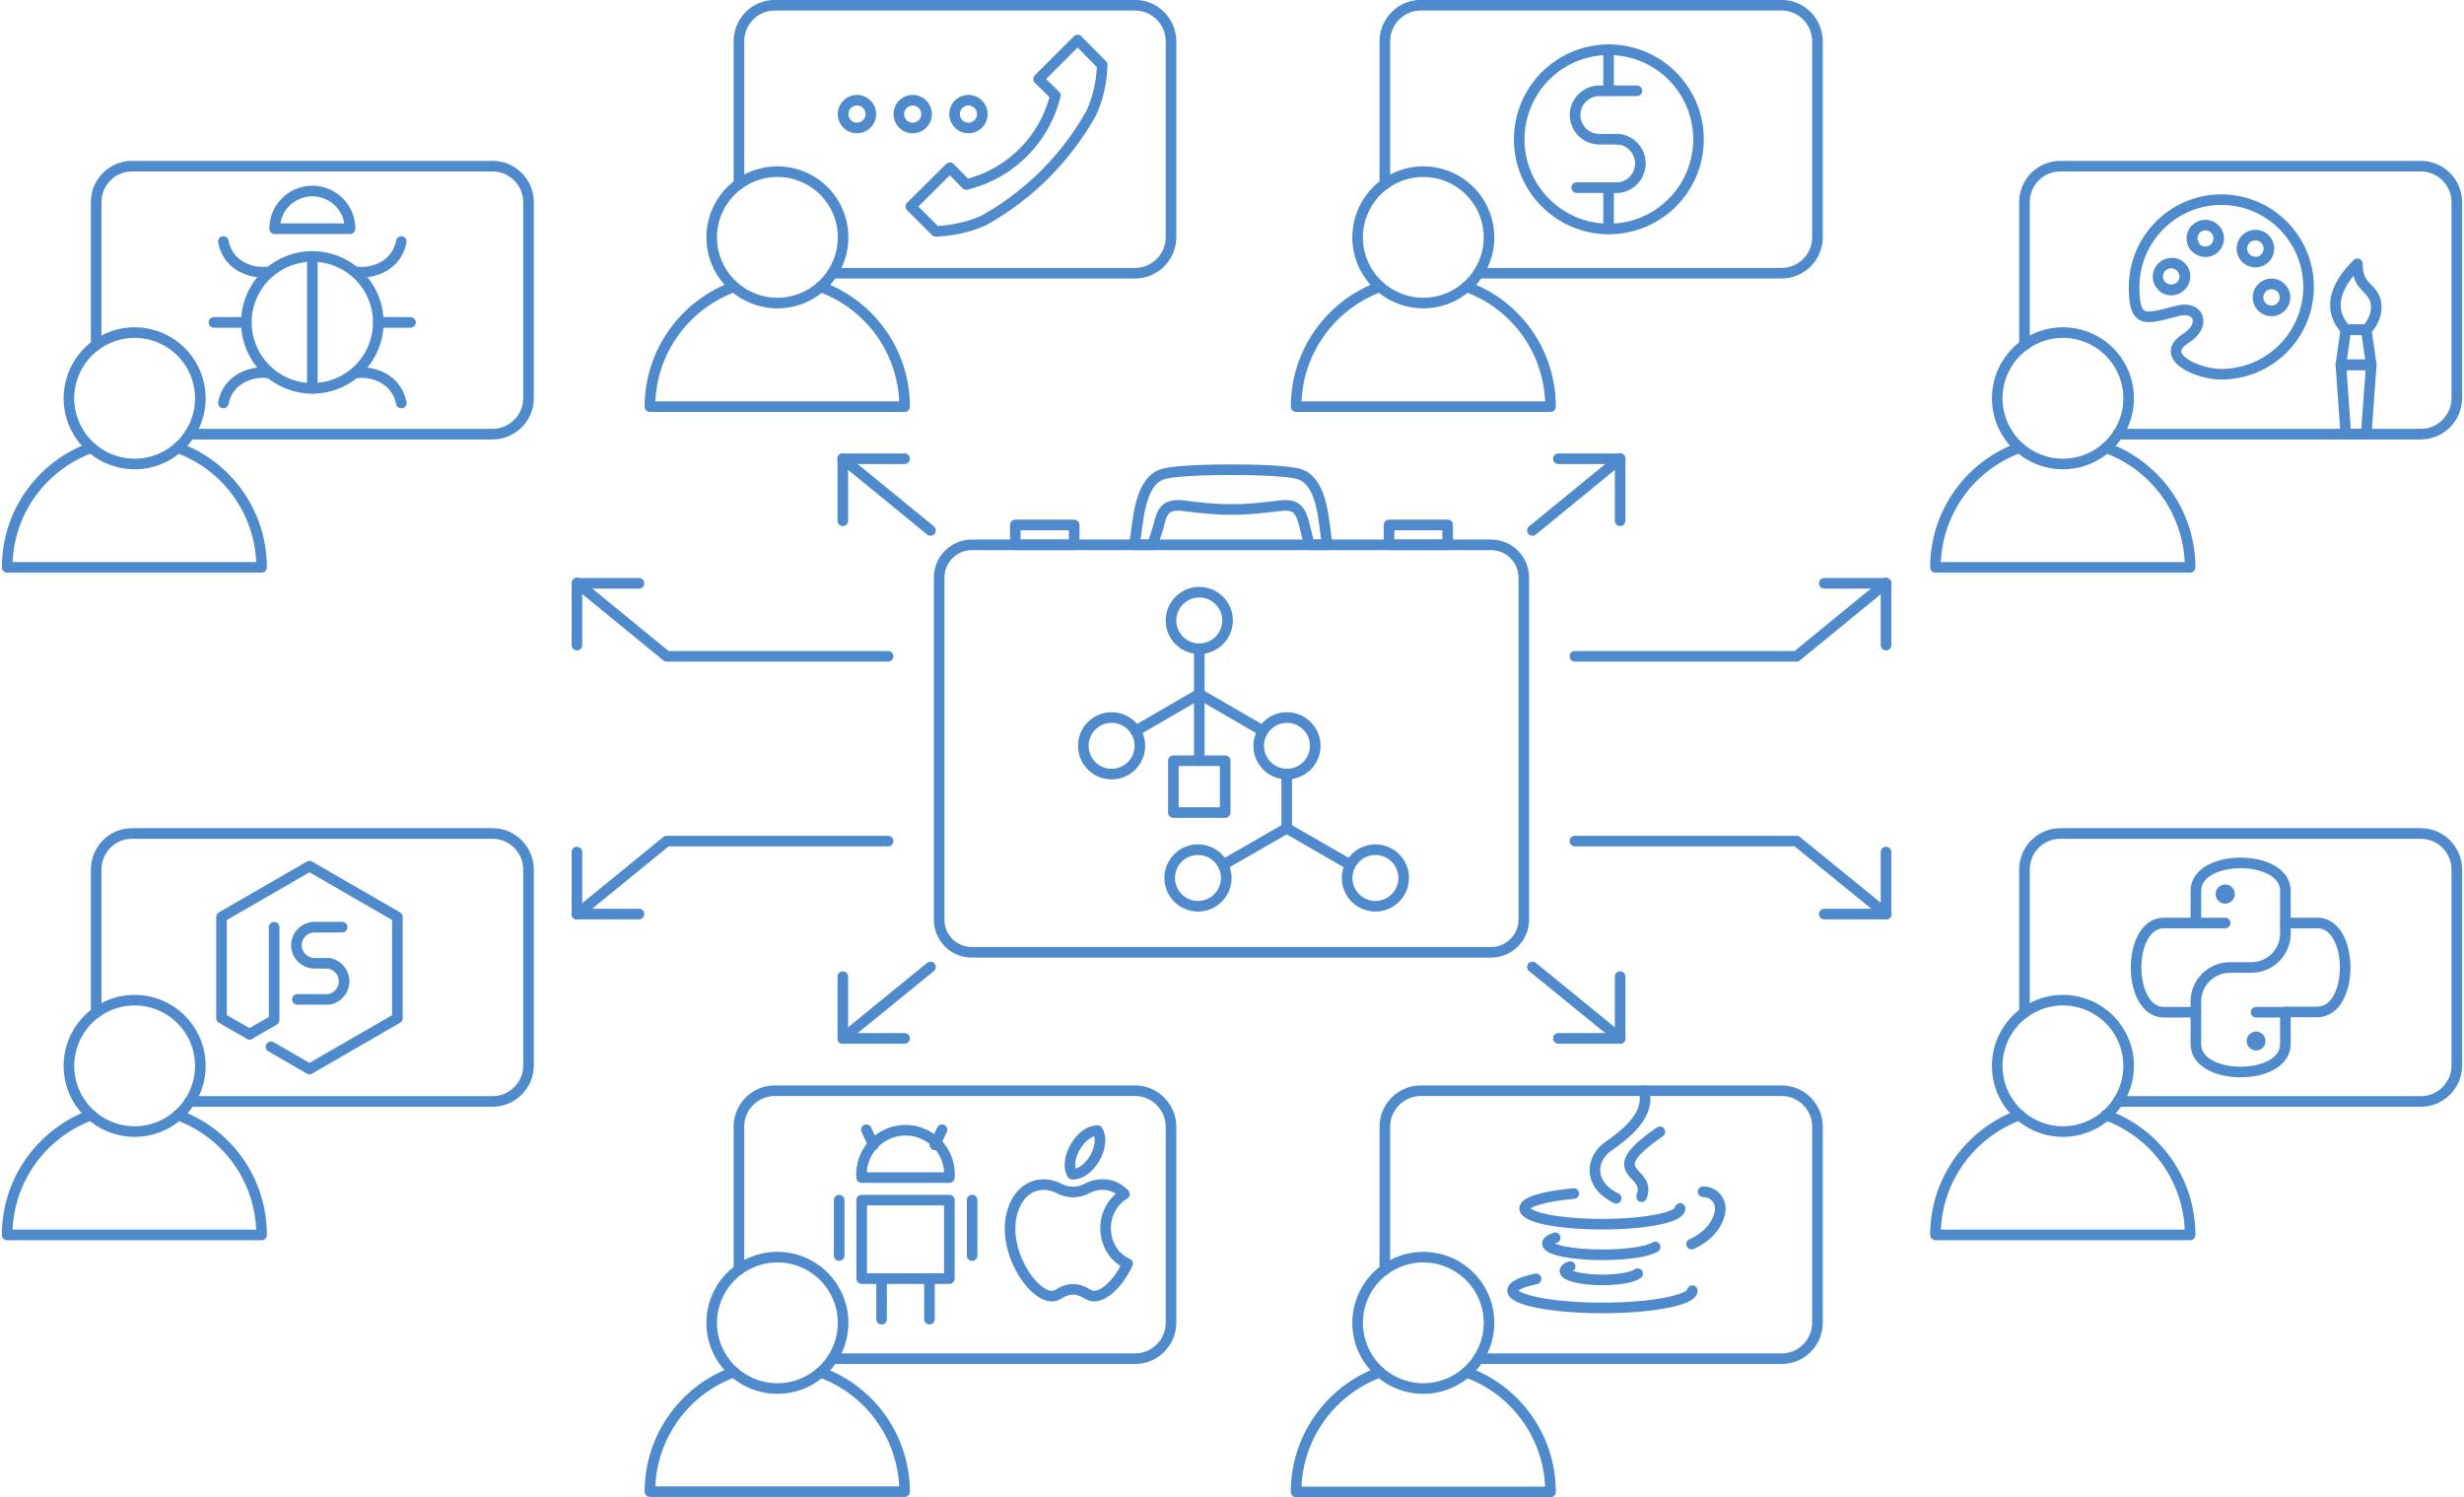 <!DOCTYPE svg PUBLIC "-//W3C//DTD SVG 1.1//EN" "http://www.w3.org/Graphics/SVG/1.1/DTD/svg11.dtd"><svg xmlns="http://www.w3.org/2000/svg" width="232" height="141" viewBox="0 0 94 57.22" shape-rendering="geometricPrecision" text-rendering="geometricPrecision" image-rendering="optimizeQuality" fill-rule="evenodd" clip-rule="evenodd"><defs><style>.str0{stroke:#4f8bcc;stroke-width:.405;stroke-linecap:round;stroke-linejoin:round}.fil0{fill:none}.fil1,.fil2{fill:#4f8bcc}.fil1{fill-rule:nonzero}</style></defs><g id="Layer_x0020_1"><g id="_357181480"><path id="_551099280" class="fil0 str0" d="M6.72 42.61a4.86 4.86 0 0 1 3.2 4.58H.2c0-2.1 1.34-3.9 3.21-4.58"/><path id="_551099808" class="fil0 str0" d="M3.6 38.7v-5.47c0-.76.61-1.38 1.37-1.38h13.78c.75 0 1.37.62 1.37 1.38v7.49c0 .75-.62 1.37-1.37 1.37H7.17"/><path id="_551099304" class="fil0 str0" d="M5.07 38.22a2.51 2.51 0 1 1 0 5.02 2.51 2.51 0 0 1 0-5.02z"/><path id="_551099232" class="fil0 str0" d="M9.46 39.52l-1.07-.61v-3.87l1.68-.97 1.68-.97 1.68.97 1.68.97v3.87l-1.68.97-1.68.97-1.47-.85"/><path id="_551098728" class="fil0 str0" d="M12.48 36.81h-.53a.7.7 0 0 1-.7-.69.7.7 0 0 1 .7-.69H13"/><path id="_551098680" class="fil0 str0" d="M12.49 36.81a.7.7 0 0 1 0 1.38h-1.2"/><path id="_551098560" class="fil0 str0" d="M9.46 39.52l.94-.54v-3.55"/><path id="_551099112" class="fil0 str0" d="M37.06 20.82H56.9c.69 0 1.25.56 1.25 1.25v13.07c0 .69-.56 1.25-1.25 1.25H37.06c-.7 0-1.25-.56-1.25-1.25V22.07c0-.69.56-1.25 1.25-1.25z"/><path id="_551098872" class="fil0 str0" d="M38.72 20.82h2.25v-.76h-2.25z"/><path id="_551098056" class="fil0 str0" d="M55.24 20.82H53v-.76h2.24z"/><path id="_551098032" class="fil0 str0" d="M46.98 19.47c-.67 0-1.23-.07-1.8-.14-.73-.09-.85.18-1 .82l-.21.67h-.7c.15-.83.16-2.3 1-2.67.42-.19 2.15-.2 2.69-.2s2.27.01 2.7.2c.83.38.84 1.84.98 2.67h-.69l-.16-.67c-.16-.64-.28-.91-1-.82-.58.07-1.14.14-1.8.14z"/><path id="_551098272" class="fil0 str0" d="M45.75 29.07v-4.28"/><path id="_551098104" class="fil0 str0" d="M45.75 22.63a1.08 1.08 0 1 1 0 2.16 1.08 1.08 0 0 1 0-2.16z"/><path id="_551097600" class="fil0 str0" d="M44.76 29.07h1.98v1.98h-1.98z"/><path id="_551097672" class="fil0 str0" d="M49.1 27.42a1.08 1.08 0 1 0 0 2.16 1.08 1.08 0 0 0 0-2.16z"/><path id="_551098296" class="fil0 str0" d="M49.09 31.65v-2.07"/><path id="_551097360" class="fil0 str0" d="M51.52 33.05l-2.43-1.4"/><path id="_551097288" class="fil0 str0" d="M52.48 32.47a1.08 1.08 0 1 0 0 2.16 1.08 1.08 0 0 0 0-2.16z"/><path id="_551096976" class="fil0 str0" d="M46.66 33.05l2.43-1.4"/><path id="_551097120" class="fil0 str0" d="M45.7 32.47a1.08 1.08 0 1 1 0 2.16 1.08 1.08 0 0 1 0-2.16z"/><path id="_551096904" class="fil0 str0" d="M48.18 27.93l-2.43-1.41"/><path id="_551097240" class="fil0 str0" d="M42.4 27.42a1.08 1.08 0 1 1 0 2.16 1.08 1.08 0 0 1 0-2.16z"/><path id="_551097168" class="fil0 str0" d="M43.32 27.93l2.43-1.41"/><path id="_551096688" class="fil0 str0" d="M6.72 17.11a4.86 4.86 0 0 1 3.2 4.57H.2c0-2.1 1.34-3.9 3.21-4.57"/><path id="_551096664" class="fil0 str0" d="M3.6 13.19V7.72c0-.75.61-1.37 1.37-1.37h13.78c.75 0 1.37.62 1.37 1.37v7.5c0 .75-.62 1.37-1.37 1.37H7.17"/><path id="_551096616" class="fil0 str0" d="M5.07 12.71a2.51 2.51 0 1 1 0 5.02 2.51 2.51 0 0 1 0-5.02z"/><path id="_551096352" class="fil0 str0" d="M80.4 42.61a4.87 4.87 0 0 1 3.21 4.58h-9.73c0-2.1 1.34-3.9 3.21-4.58"/><path id="_551096400" class="fil0 str0" d="M77.28 38.7v-5.47c0-.76.61-1.38 1.37-1.38h13.78c.75 0 1.37.62 1.37 1.38v7.49c0 .75-.62 1.37-1.37 1.37H80.85"/><path id="_551095656" class="fil0 str0" d="M78.75 38.22a2.51 2.51 0 1 1 0 5.02 2.51 2.51 0 0 1 0-5.02z"/><g><path id="_551095944" class="fil0 str0" d="M80.4 17.11a4.87 4.87 0 0 1 3.21 4.57h-9.73c0-2.1 1.34-3.9 3.21-4.57"/><path id="_551095920" class="fil0 str0" d="M77.28 13.19V7.72c0-.75.61-1.37 1.37-1.37h13.78c.75 0 1.37.62 1.37 1.37v7.5c0 .75-.62 1.37-1.37 1.37H80.85"/><path id="_551095800" class="fil0 str0" d="M78.75 12.71a2.51 2.51 0 1 1 0 5.02 2.51 2.51 0 0 1 0-5.02z"/></g><g><path id="_551094936" class="fil0 str0" d="M31.28 52.44A4.87 4.87 0 0 1 34.49 57h-9.73c0-2.1 1.34-3.9 3.21-4.57"/><path id="_551094720" class="fil0 str0" d="M28.16 48.52v-5.47c0-.75.61-1.37 1.37-1.37H43.3c.75 0 1.37.62 1.37 1.37v7.5c0 .75-.62 1.37-1.37 1.37H31.73"/><path id="_551094792" class="fil0 str0" d="M29.63 48.04a2.51 2.51 0 1 1 0 5.02 2.51 2.51 0 0 1 0-5.02z"/></g><g><path id="_551094624" class="fil0 str0" d="M55.97 52.44a4.86 4.86 0 0 1 3.2 4.57h-9.72c0-2.1 1.34-3.9 3.2-4.57"/><path id="_551094912" class="fil0 str0" d="M52.84 48.52v-5.47c0-.75.62-1.37 1.37-1.37H68c.76 0 1.37.62 1.37 1.37v7.5c0 .75-.61 1.37-1.37 1.37H56.42"/><path id="_551094984" class="fil0 str0" d="M54.31 48.04a2.51 2.51 0 1 1 0 5.02 2.51 2.51 0 0 1 0-5.02z"/></g><g><path id="_551094144" class="fil0 str0" d="M60.06 45.61c-1.13.1-1.88.32-1.88.57 0 .34 1.33.6 2.97.6 1.64 0 2.97-.26 2.97-.6"/><path id="_551094072" class="fil0 str0" d="M61.68 45.79c-1.12-.55-.94-1.54-.32-1.97.68-.48 1.64-1.21 1.38-2.14"/><path id="_551094048" class="fil0 str0" d="M62.65 45.73c.28-.68-.53-.82-.46-1.3.03-.25.32-.6 1.16-1.18"/><path id="_551094216" class="fil0 str0" d="M58.62 48.87c-.58.12-.9.28-.9.45 0 .36 1.53.66 3.43.66 1.9 0 3.44-.3 3.44-.66"/><path id="_551093784" class="fil0 str0" d="M59.35 47.3c-.2.07-.3.14-.3.22 0 .24.95.43 2.1.43.93 0 1.74-.12 2.02-.3"/><path id="_551093904" class="fil0 str0" d="M65 45.54c.42 0 .76.37.63.86-.22.82-1.07 1.14-1.07 1.14"/><path id="_551093592" class="fil0 str0" d="M59.92 48.4c-.13.04-.2.1-.2.17 0 .18.64.34 1.42.34.63 0 1.18-.1 1.36-.24"/></g><g><path id="_551093448" class="fil0 str0" d="M31.28 10.96a4.87 4.87 0 0 1 3.21 4.58h-9.73c0-2.1 1.34-3.9 3.21-4.58"/><path id="_551093280" class="fil0 str0" d="M28.16 7.04V1.58c0-.76.61-1.38 1.37-1.38H43.3c.75 0 1.37.62 1.37 1.38v7.49c0 .75-.62 1.37-1.37 1.37H31.73"/><path id="_551093328" class="fil0 str0" d="M29.63 6.56a2.51 2.51 0 1 1 0 5.02 2.51 2.51 0 0 1 0-5.02z"/></g><g><path id="_551092920" class="fil0 str0" d="M55.97 10.96a4.86 4.86 0 0 1 3.2 4.58h-9.72c0-2.1 1.34-3.9 3.2-4.58"/><path id="_551092728" class="fil0 str0" d="M52.84 7.04V1.58c0-.76.62-1.38 1.37-1.38H68c.76 0 1.37.62 1.37 1.38v7.49c0 .75-.61 1.37-1.37 1.37H56.42"/><path id="_551092824" class="fil0 str0" d="M54.31 6.56a2.51 2.51 0 1 1 0 5.02 2.51 2.51 0 0 1 0-5.02z"/></g><g><path id="_551092632" class="fil0 str0" d="M40.25 3.65l-.64-.63 1.49-1.49.94.95s0 .96-.42 1.84a10.62 10.62 0 0 1-4.1 4.1c-.88.41-1.84.42-1.84.42l-.95-.95 1.49-1.48.63.64a4.64 4.64 0 0 0 3.4-3.4z"/><path id="_551092392" class="fil0 str0" d="M36.93 3.83a.53.53 0 1 1 0 1.06.53.53 0 0 1 0-1.06z"/><path id="_551092320" class="fil0 str0" d="M34.8 3.83a.53.53 0 1 1 0 1.06.53.53 0 0 1 0-1.06z"/><path id="_551091888" class="fil0 str0" d="M32.67 3.83a.53.53 0 1 1 0 1.06.53.53 0 0 1 0-1.06z"/></g><g><path id="_551092200" class="fil0 str0" d="M61.4 1.9a3.42 3.42 0 1 1 0 6.85 3.42 3.42 0 0 1 0-6.85z"/><path id="_551091744" class="fil0 str0" d="M61.75 5.32h-.71a.93.93 0 0 1-.93-.93c0-.5.42-.92.93-.92h1.43"/><path id="_551091528" class="fil0 str0" d="M61.77 5.32a.93.93 0 0 1 0 1.85h-1.6"/><path id="_551091720" class="fil0 str0" d="M61.39 3.47V1.9"/><path id="_551092176" class="fil0 str0" d="M61.39 8.74V7.18"/></g><path id="_551091192" class="fil0 str0" d="M84.8 7.63a3.33 3.33 0 0 1 0 6.67c-.9 0-2.45-.68-1.34-1.38.76-.49.51-1.25-.33-1.04-1.2.3-1.66.54-1.66-.91 0-1.84 1.5-3.34 3.33-3.34z"/><path id="_551091024" class="fil1" d="M82.9 9.85a.71.71 0 0 1 .5 1.22l-.01.01a.71.71 0 0 1-1 0l-.01-.02a.71.71 0 0 1 .51-1.2zm.21.5a.31.31 0 0 0-.45.43h.01a.31.31 0 0 0 .43.01h.01l.14.14-.14-.14a.31.31 0 0 0 0-.44zm.28.73a.2.2 0 0 1-.28 0m-.73-.02a.2.2 0 0 1 0-.27"/><path id="_551091216" class="fil1" d="M84.2 8.4a.71.71 0 1 1-.51 1.21h-.01a.71.71 0 0 1 0-1l.02-.01a.7.7 0 0 1 .5-.2zm.21.49a.31.31 0 0 0-.43 0 .31.31 0 0 0 0 .43l-.15.15.14-.14a.31.31 0 1 0 .44-.44zm-.73.71a.2.2 0 0 1 0-.27m.02-.73a.2.2 0 0 1 .27 0"/><path id="_551090712" class="fil0 str0" d="M86.62 9.5a.51.51 0 1 1-1.03 0 .51.51 0 0 1 1.03 0z"/><path id="_551091288" class="fil0 str0" d="M86.72 11.88a.51.51 0 1 1 0-1.03.51.51 0 0 1 0 1.03z"/><g><path id="_551090808" class="fil0 str0" d="M82.6 35.27h1.23v-1.23c0-1.42 3.42-1.42 3.42 0v1.23h1.22c1.42 0 1.42 3.4 0 3.4h-1.22v1.23c0 1.42-3.42 1.42-3.42 0v-1.22h-1.22c-1.42 0-1.42-3.41 0-3.41z"/><path id="_551090904" class="fil0 str0" d="M83.83 38.68v-.42c0-.7.58-1.29 1.3-1.29h.83c.7 0 1.29-.58 1.29-1.29v-.41"/><path id="_551090160" class="fil0 str0" d="M83.83 35.27h1.12"/><path id="_551090280" class="fil2" d="M84.95 33.8a.36.36 0 1 1 0 .73.36.36 0 0 1 0-.73z"/><path id="_551090232" class="fil0 str0" d="M87.25 38.68h-1.12"/><path id="_551090256" class="fil2" d="M86.13 40.14a.36.36 0 1 1 0-.72.36.36 0 0 1 0 .72z"/></g><path id="_551090328" class="fil0 str0" d="M90.34 12.6h-.78l-.19 1.34h1.16z"/><path id="_551089200" class="fil0 str0" d="M90.34 16.59h-.78l-.19-2.65h1.16z"/><path id="_551089560" class="fil0 str0" d="M90 10.08c0 .93.56.86.7 1.45.13.6-.34 1.07-.34 1.07h-.8c-.8-.88-.26-1.83.44-2.52z"/><g><path id="_551089536" class="fil0 str0" d="M11.86 9.8a2.52 2.52 0 1 1 0 5.04 2.52 2.52 0 0 1 0-5.04z"/><path id="_551089512" class="fil0 str0" d="M11.86 14.84V9.8"/><path id="_551089464" class="fil0 str0" d="M11.86 8.74h-1.44a1.44 1.44 0 0 1 2.88 0h-1.44z"/><path id="_551089848" class="fil0 str0" d="M8.46 9.23c.17.92 1.06 1.24 1.7 1.16"/><path id="_551089416" class="fil0 str0" d="M8.1 12.32h1.23"/><path id="_551089872" class="fil0 str0" d="M15.61 12.32h-1.23"/><path id="_551089392" class="fil0 str0" d="M8.46 15.4c.17-.91 1.06-1.23 1.7-1.15"/><path id="_551088768" class="fil0 str0" d="M15.26 9.23c-.18.92-1.06 1.24-1.71 1.16"/><path id="_551088936" class="fil0 str0" d="M15.26 15.4c-.18-.91-1.06-1.23-1.71-1.15"/></g><g><path id="_551088912" class="fil0 str0" d="M32.85 45.86h3.35v3h-3.35z"/><path id="_551088528" class="fil0 str0" d="M34.53 45h-1.68a1.68 1.68 0 1 1 3.35 0h-1.67z"/><path id="_551088408" class="fil0 str0" d="M37.07 47.98v-2.12"/><path id="_551088384" class="fil0 str0" d="M31.99 47.98v-2.12"/><path id="_551088480" class="fil0 str0" d="M35.44 50.41v-1.55"/><path id="_551088216" class="fil0 str0" d="M33.61 50.41v-1.55"/><path id="_551087832" class="fil0 str0" d="M35.65 43.75l.27-.58"/><path id="_551088000" class="fil0 str0" d="M33.3 43.75l-.27-.58"/><path id="_551087712" class="fil0 str0" d="M40.93 45.55c-.2 0-.38-.05-.55-.14-.59-.31-1.44-.16-1.76.86-.5 1.58.99 3.64 1.72 3.2.22-.14.4-.2.59-.2.18 0 .36.06.58.2.43.25 1.1-.33 1.5-1.18-.5-.22-.84-.74-.84-1.36 0-.56.29-1.04.72-1.3-.4-.43-.99-.45-1.42-.22-.17.09-.36.14-.54.14z"/><path id="_551087952" class="fil0 str0" d="M41.86 43.2c.16.23.12.66-.1 1.05-.23.4-.58.64-.86.62-.15-.22-.12-.65.11-1.04.23-.4.58-.64.85-.62z"/></g><g><path id="_357184648" class="fil0 str0" d="M33.86 32.14H25.4l-3.42 2.79"/><path id="_357184600" class="fil0 str0" d="M35.48 36.95l-3.35 2.73"/><path id="_357184264" class="fil0 str0" d="M34.49 39.68h-2.36"/><path id="_357184240" class="fil0 str0" d="M32.13 37.32v2.36"/><path id="_357184144" class="fil0 str0" d="M24.34 34.93h-2.37"/><path id="_357183952" class="fil0 str0" d="M21.97 32.56v2.37"/><path id="_357183832" class="fil0 str0" d="M33.86 25.08H25.4l-3.42-2.8"/><path id="_357183712" class="fil0 str0" d="M35.48 20.27l-3.35-2.74"/><g><path id="_357183376" class="fil0 str0" d="M34.49 17.53h-2.36"/><path id="_357183736" class="fil0 str0" d="M32.13 19.9v-2.37"/></g><g><path id="_357183616" class="fil0 str0" d="M24.34 22.29h-2.37"/><path id="_357183544" class="fil0 str0" d="M21.97 24.65v-2.36"/></g></g><g><path id="_357182704" class="fil0 str0" d="M60.1 32.14h8.47L72 34.93"/><path id="_357183112" class="fil0 str0" d="M58.48 36.95l3.35 2.73"/><path id="_357182560" class="fil0 str0" d="M59.47 39.68h2.36"/><path id="_357182680" class="fil0 str0" d="M61.83 37.32v2.36"/><path id="_357182944" class="fil0 str0" d="M69.63 34.93h2.36"/><path id="_357181600" class="fil0 str0" d="M71.99 32.56v2.37"/><path id="_357182344" class="fil0 str0" d="M60.1 25.08h8.47l3.42-2.8"/><path id="_357182320" class="fil0 str0" d="M58.48 20.27l3.35-2.74"/><g><path id="_357182056" class="fil0 str0" d="M59.47 17.53h2.36"/><path id="_357181792" class="fil0 str0" d="M61.83 19.9v-2.37"/></g><g><path id="_357181768" class="fil0 str0" d="M69.63 22.29h2.36"/><path id="_357180832" class="fil0 str0" d="M71.99 24.65v-2.36"/></g></g></g></g></svg>